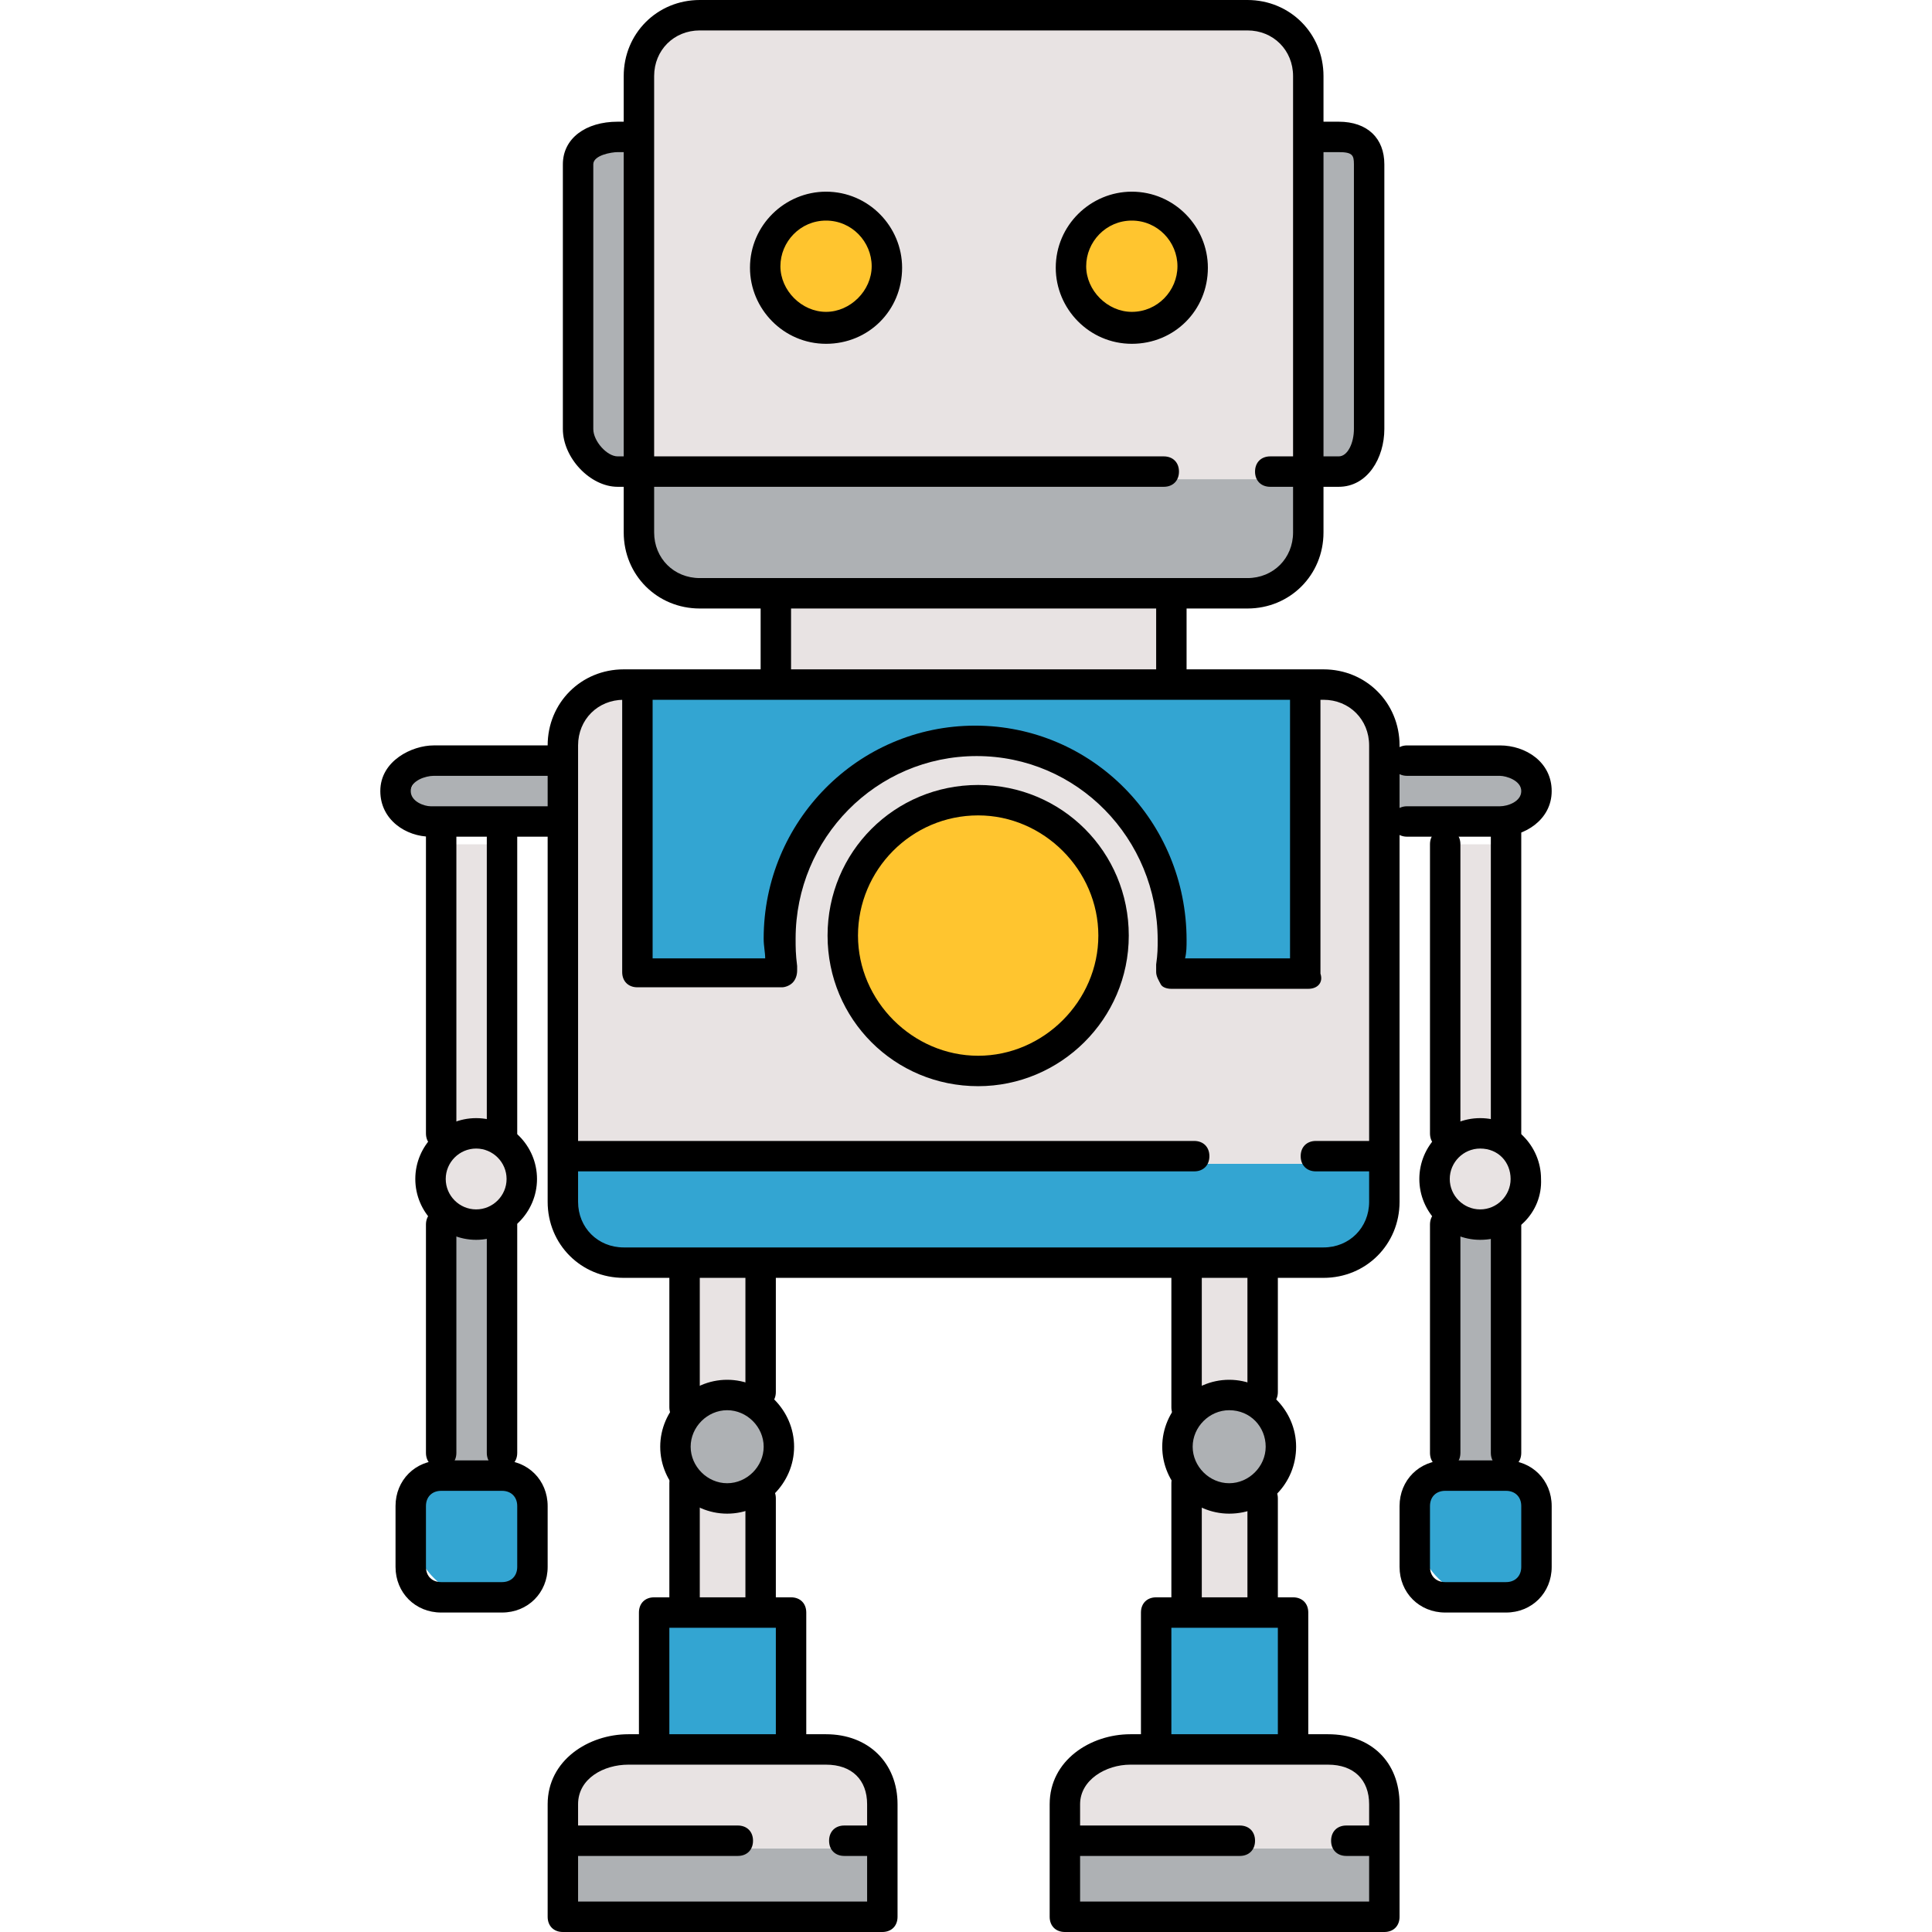 <?xml version="1.0" encoding="iso-8859-1"?>
<!-- Generator: Adobe Illustrator 19.0.0, SVG Export Plug-In . SVG Version: 6.00 Build 0)  -->
<svg xmlns="http://www.w3.org/2000/svg" xmlns:xlink="http://www.w3.org/1999/xlink" version="1.1" id="Layer_1" x="0px" y="0px" viewBox="0 0 508 508" style="enable-background:new 0 0 508 508;" xml:space="preserve">
<path style="fill:#AEB1B4;" d="M118,321.6V386h12v-62.8c-4,0.4-2.8,0.8-4,0.8C122.8,324,118,323.2,118,321.6z"/>
<g>
	<path style="fill:#E8E3E3;" d="M126,296c1.6,0,0,0.4,4,0.8V222h-12v76.4C118,296.8,122.8,296,126,296z"/>
	<path style="fill:#E8E3E3;" d="M192,364.8c2,0,2,0.4,6,1.2v-32h-16v34.4C182,366,188,364.8,192,364.8z"/>
	<path style="fill:#E8E3E3;" d="M382,298.4c0-1.6,5.2-2.8,8-2.8c1.2,0,0,0.4,4,0.4v-74h-12V298.4z"/>
	<rect x="206" y="158" style="fill:#E8E3E3;" width="100" height="20"/>
	<path style="fill:#E8E3E3;" d="M198,422v-27.2c-4,0.8-4,1.2-6,1.2c-3.6,0-10-1.6-10-3.6V422H198z"/>
</g>
<path style="fill:#AEB1B4;" d="M382,321.2V386h12v-62.4c-4,0.4-2.4,0.4-4,0.4C387.2,324,382,323.2,382,321.2z"/>
<g>
	<path style="fill:#E8E3E3;" d="M330,422v-27.2c-4,0.8-3.6,1.2-6,1.2c-4,0-10-1.6-10-4v29.6h16V422z"/>
	<path style="fill:#E8E3E3;" d="M324,364.8c2,0,2,0.4,6,1.2v-32h-16v34.4C314,366,320.4,364.8,324,364.8z"/>
</g>
<path style="fill:#AEB1B4;" d="M162.4,38c-3.6,0-8.4,1.6-8.4,5.2v69.6c0,4,4.4,9.2,8.4,9.2h3.6V38L162.4,38L162.4,38z"/>
<path style="fill:#33A5D2;" d="M150,316c0,7.6,5.6,14,13.2,14h184c7.6,0,14.8-6.4,14.8-14v-10H150V316z"/>
<path style="fill:#AEB1B4;" d="M337.2,126h-4H170v14c0,7.6,5.6,14,13.2,14h144c7.6,0,14.8-6.4,14.8-14v-14H337.2z"/>
<path style="fill:#E8E3E3;" d="M327.2,6h-2h-142c-7.6,0-13.2,6.4-13.2,14v106h172V22v-2C342,12.4,334.8,6,327.2,6z M217.2,88.4  c-10,0-18-8-18-18s8-18,18-18s18,8,18,18S227.2,88.4,217.2,88.4z M297.6,88.4c-10,0-18-8-18-18s8-18,18-18s18,8,18,18  S307.6,88.4,297.6,88.4z"/>
<path style="fill:#AEB1B4;" d="M358,112.8V43.2c0-4-2-5.2-6-5.2h-6v84h6C356,122,358,116,358,112.8z"/>
<g>
	<path style="fill:#FFC52F;" d="M217.2,56c-7.6,0-14,6.4-14,14s6.4,14,14,14s14-6.4,14-14S224.8,56,217.2,56z"/>
	<path style="fill:#FFC52F;" d="M297.6,56c-7.6,0-14,6.4-14,14s6.4,14,14,14s14-6.4,14-14S305.2,56,297.6,56z"/>
</g>
<path style="fill:#AEB1B4;" d="M150,502h80c0-4,0-10.4,0-16l0,0h-80V502z"/>
<path style="fill:#E8E3E3;" d="M150,474.4V486h80v-11.6c0-8-5.2-12.4-12.8-12.4h-52C157.6,462,150,466.8,150,474.4z"/>
<circle style="fill:#AEB1B4;" cx="191.2" cy="380.4" r="11.6"/>
<circle style="fill:#E8E3E3;" cx="125.2" cy="310" r="10"/>
<rect x="174" y="426" style="fill:#33A5D2;" width="32" height="32"/>
<path style="fill:#AEB1B4;" d="M282,502h80c0-4,0-10.4,0-16l0,0h-80V502z"/>
<path style="fill:#E8E3E3;" d="M282,474.4V486h80v-11.6c0-8-5.2-12.4-12.8-12.4h-52C289.6,462,282,466.8,282,474.4z"/>
<path style="fill:#AEB1B4;" d="M323.2,392c6.4,0,11.6-5.2,11.6-11.6s-5.2-11.6-11.6-11.6c-6.4,0-11.6,5.2-11.6,11.6  C311.6,386.8,316.8,392,323.2,392z"/>
<rect x="306" y="426" style="fill:#33A5D2;" width="32" height="32"/>
<path style="fill:#FFC52F;" d="M257.2,279.6c18.4,0,33.6-15.2,33.6-33.6s-15.2-33.6-33.6-33.6s-33.6,15.2-33.6,33.6  S238.4,279.6,257.2,279.6z"/>
<path style="fill:#E8E3E3;" d="M347.2,182H346v74c0,1.2-1.6,2-2.8,2h-2H308c-0.4,0-1.2-0.4-1.6-0.8c-0.4-0.4-0.4-0.8-0.4-1.6l0.4-2  c0.4-2.8,0.4-4.4,0.4-6.8c0-27.6-22.4-50.4-49.6-50.4s-49.6,22.4-49.6,50c0,2.4,0.4,4.4,0.4,7.6v1.2c0,0.4,0,1.2-0.4,1.6  s-0.8,0.8-1.6,0.8h-38.8c-1.2,0-1.2-0.8-1.2-2V182h-2.8c-7.6,0-13.2,6.4-13.2,14v4v20v86h212v-84v-2v-18v-2v-2v-2  C362,188.4,354.8,182,347.2,182z M257.2,283.6c-20.8,0-37.6-16.8-37.6-37.6s16.8-37.6,37.6-37.6s37.6,16.8,37.6,37.6  S277.6,283.6,257.2,283.6z"/>
<path style="fill:#33A5D2;" d="M204,254c-0.4-2.8-0.4-4.8-0.4-7.2c0-30,24-54,53.6-54s53.6,24.4,53.6,54.4c0,2.4,0,4-0.4,6.8H342  v-72H170v72L204,254L204,254z"/>
<path style="fill:#AEB1B4;" d="M107.6,209.6c0,4.4,4.8,8.4,7.6,8.4H146v-16h-30.8C112.4,202,107.6,205.6,107.6,209.6z"/>
<path style="fill:#33A5D2;" d="M135.2,388.8c-1.2-0.4-0.8,1.2-2,1.2h-14c-3.2,0-9.2-1.2-9.2,2v16c0,3.2,6,10,9.2,10h16  c3.2,0,2.8-6.8,2.8-10v-14C138,390.8,138,390.4,135.2,388.8z"/>
<circle style="fill:#E8E3E3;" cx="389.2" cy="310" r="10"/>
<path style="fill:#AEB1B4;" d="M395.2,218c2.8,0,7.6-4,7.6-8.4s-4.8-7.6-7.6-7.6H366v16H395.2z"/>
<path style="fill:#33A5D2;" d="M399.2,388.8c-1.2-0.4-0.8,1.2-2,1.2h-12h-2c-0.8,0-2.8-2-3.6-1.6c-2.4,0.8-5.6,1.2-5.6,3.6v16  c0,3.2,6,10,9.2,10h16c3.2,0,2.8-6.8,2.8-10v-14C402,390.8,402,390.4,399.2,388.8z"/>
<path d="M348,336H164c-11.2,0-20-8.8-20-20V196c0-11.2,8.8-20,20-20h184c11.2,0,20,8.8,20,20v120C368,327.2,359.2,336,348,336z   M164,184c-6.8,0-12,5.2-12,12v120c0,6.8,5.2,12,12,12h184c6.8,0,12-5.2,12-12V196c0-6.8-5.2-12-12-12H164z"/>
<path d="M328,160H184c-11.2,0-20-8.8-20-20V20c0-11.2,8.8-20,20-20h144c11.2,0,20,8.8,20,20v120C348,151.2,339.2,160,328,160z   M184,8c-6.8,0-12,5.2-12,12v120c0,6.8,5.2,12,12,12h144c6.8,0,12-5.2,12-12V20c0-6.8-5.2-12-12-12H184z"/>
<path d="M170,128h-7.6c-7.2,0-14.4-7.6-14.4-15.2V43.2c0-6.8,6-11.2,14.4-11.2h3.6c2.4,0,4,1.6,4,4s-1.6,4-4,4h-3.6  c-1.6,0-6.4,0.8-6.4,3.2v69.6c0,3.2,3.6,7.2,6.4,7.2h7.6c2.4,0,4,1.6,4,4S172.4,128,170,128z"/>
<path d="M352,128h-6c-2.4,0-4-1.6-4-4s1.6-4,4-4h6c2.4,0,4-3.6,4-7.2V43.2c0-2.4-0.4-3.2-4-3.2h-6c-2.4,0-4-1.6-4-4s1.6-4,4-4h6  c7.6,0,12,4.4,12,11.2v69.6C364,120.4,359.6,128,352,128z"/>
<path d="M217.2,90.4c-11.2,0-20-9.2-20-20c0-11.2,9.2-20,20-20c11.2,0,20,9.2,20,20C237.2,81.6,228.4,90.4,217.2,90.4z M217.2,58  c-6.8,0-12,5.6-12,12s5.6,12,12,12s12-5.6,12-12S224,58,217.2,58z"/>
<path d="M297.6,90.4c-11.2,0-20-9.2-20-20c0-11.2,9.2-20,20-20c11.2,0,20,9.2,20,20C317.6,81.6,308.8,90.4,297.6,90.4z M297.6,58  c-6.8,0-12,5.6-12,12s5.6,12,12,12c6.8,0,12-5.6,12-12S304.4,58,297.6,58z"/>
<path d="M232,508h-84c-2.4,0-4-1.6-4-4v-29.6c0-11.6,10.8-18.4,21.2-18.4h52c11.2,0,18.8,7.6,18.8,18.4V504  C236,506.4,234.4,508,232,508z M152,500h76v-25.6c0-6.4-4-10.4-10.8-10.4h-52c-6.4,0-13.2,3.6-13.2,10.4V500z"/>
<path d="M191.2,398c-9.6,0-17.6-8-17.6-17.6s8-17.6,17.6-17.6s17.6,8,17.6,17.6S200.8,398,191.2,398z M191.2,370.8  c-5.2,0-9.6,4.4-9.6,9.6s4.4,9.6,9.6,9.6c5.2,0,9.6-4.4,9.6-9.6S196.4,370.8,191.2,370.8z"/>
<path d="M125.2,326c-8.8,0-16-7.2-16-16s7.2-16,16-16s16,7.2,16,16S134,326,125.2,326z M125.2,302c-4.4,0-8,3.6-8,8s3.6,8,8,8  s8-3.6,8-8S129.6,302,125.2,302z"/>
<path d="M208,462c-2.4,0-4-1.6-4-4v-30h-28v30c0,2.4-1.6,4-4,4s-4-1.6-4-4v-34c0-2.4,1.6-4,4-4h36c2.4,0,4,1.6,4,4v34  C212,460.4,210.4,462,208,462z"/>
<path d="M180,426c-2.4,0-4-1.6-4-4v-32c0-2.4,1.6-4,4-4s4,1.6,4,4v32C184,424.4,182.4,426,180,426z"/>
<path d="M200,426c-2.4,0-4-1.6-4-4v-28c0-2.4,1.6-4,4-4s4,1.6,4,4v28C204,424.4,202.4,426,200,426z"/>
<path d="M180,374c-2.4,0-4-1.6-4-4v-36c0-2.4,1.6-4,4-4s4,1.6,4,4v36C184,372.4,182.4,374,180,374z"/>
<path d="M200,370c-2.4,0-4-1.6-4-4v-32c0-2.4,1.6-4,4-4s4,1.6,4,4v32C204,368.4,202.4,370,200,370z"/>
<path d="M194,488h-44c-2.4,0-4-1.6-4-4s1.6-4,4-4h44c2.4,0,4,1.6,4,4S196.4,488,194,488z"/>
<path d="M230,488h-8c-2.4,0-4-1.6-4-4s1.6-4,4-4h8c2.4,0,4,1.6,4,4S232.4,488,230,488z"/>
<path d="M364,508h-84c-2.4,0-4-1.6-4-4v-29.6c0-11.6,10.8-18.4,21.2-18.4h52c11.2,0,18.8,7.2,18.8,18.4V504  C368,506.4,366.4,508,364,508z M284,500h76v-25.6c0-6.4-4-10.4-10.8-10.4h-52c-6.4,0-13.2,4-13.2,10.4V500z"/>
<path d="M323.2,398c-9.6,0-17.6-8-17.6-17.6s8-17.6,17.6-17.6s17.6,8,17.6,17.6S333.2,398,323.2,398z M323.2,370.8  c-5.2,0-9.6,4.4-9.6,9.6s4.4,9.6,9.6,9.6s9.6-4.4,9.6-9.6S328.8,370.8,323.2,370.8z"/>
<path d="M340,462c-2.4,0-4-1.6-4-4v-30h-28v30c0,2.4-1.6,4-4,4s-4-1.6-4-4v-34c0-2.4,1.6-4,4-4h36c2.4,0,4,1.6,4,4v34  C344,460.4,342.4,462,340,462z"/>
<path d="M312,426c-2.4,0-4-1.6-4-4v-32c0-2.4,1.6-4,4-4s4,1.6,4,4v32C316,424.4,314.4,426,312,426z"/>
<path d="M332,426c-2.4,0-4-1.6-4-4v-28c0-2.4,1.6-4,4-4s4,1.6,4,4v28C336,424.4,334.4,426,332,426z"/>
<path d="M312,374c-2.4,0-4-1.6-4-4v-36c0-2.4,1.6-4,4-4s4,1.6,4,4v36C316,372.4,314.4,374,312,374z"/>
<path d="M332,370c-2.4,0-4-1.6-4-4v-32c0-2.4,1.6-4,4-4s4,1.6,4,4v32C336,368.4,334.4,370,332,370z"/>
<path d="M326,488h-44c-2.4,0-4-1.6-4-4s1.6-4,4-4h44c2.4,0,4,1.6,4,4S328.4,488,326,488z"/>
<path d="M362,488h-8c-2.4,0-4-1.6-4-4s1.6-4,4-4h8c2.4,0,4,1.6,4,4S364.4,488,362,488z"/>
<path d="M257.2,285.6c-22,0-39.6-17.6-39.6-39.6s17.6-39.6,39.6-39.6s39.6,17.6,39.6,39.6S278.8,285.6,257.2,285.6z M257.2,214.4  c-17.6,0-31.6,14.4-31.6,31.6s14.4,31.6,31.6,31.6s31.6-14.4,31.6-31.6S274.4,214.4,257.2,214.4z"/>
<path d="M344,260h-36c-1.2,0-2.4-0.4-2.8-1.2s-1.2-2-1.2-3.2v-2c0.4-2.8,0.4-4.4,0.4-6.4c0-26.8-21.2-48.4-47.6-48.4  s-47.6,21.6-47.6,48c0,2.4,0,4,0.4,7.2v1.2c0,1.2-0.4,2.4-1.2,3.2c-0.8,0.8-2,1.2-2.8,1.2h-38c-2.4,0-4-1.6-4-4V182c0-2.4,1.6-4,4-4  s4,1.6,4,4v70h29.6c0-1.6-0.4-3.2-0.4-5.2c0-30.8,24.8-56,55.6-56S312,216,312,247.2c0,1.6,0,3.2-0.4,4.8h27.6v-70c0-2.4,1.6-4,4-4  s4,1.6,4,4v74C348,258.4,346.4,260,344,260z"/>
<path d="M314,308H150c-2.4,0-4-1.6-4-4s1.6-4,4-4h164c2.4,0,4,1.6,4,4S316.4,308,314,308z"/>
<path d="M306,128H170c-2.4,0-4-1.6-4-4s1.6-4,4-4h136c2.4,0,4,1.6,4,4S308.4,128,306,128z"/>
<path d="M346,128h-12c-2.4,0-4-1.6-4-4s1.6-4,4-4h12c2.4,0,4,1.6,4,4S348.4,128,346,128z"/>
<path d="M362,308h-16c-2.4,0-4-1.6-4-4s1.6-4,4-4h16c2.4,0,4,1.6,4,4S364.4,308,362,308z"/>
<path d="M146,220h-32.8c-6.4,0-13.2-4.4-13.2-12c0-8,8.4-12,14-12h31.6c2.4,0,4,1.6,4,4s-1.6,4-4,4H114c-2,0-6,1.2-6,4s3.6,4,5.2,4  H146c2.4,0,4,1.6,4,4S148.4,220,146,220z"/>
<path d="M116,302c-2.4,0-4-1.6-4-4v-80c0-2.4,1.6-4,4-4s4,1.6,4,4v80C120,300.4,118.4,302,116,302z"/>
<path d="M132,302c-2.4,0-4-1.6-4-4v-80c0-2.4,1.6-4,4-4s4,1.6,4,4v80C136,300.4,134.4,302,132,302z"/>
<path d="M116,386c-2.4,0-4-1.6-4-4v-60c0-2.4,1.6-4,4-4s4,1.6,4,4v60C120,384.4,118.4,386,116,386z"/>
<path d="M132,386c-2.4,0-4-1.6-4-4v-60c0-2.4,1.6-4,4-4s4,1.6,4,4v60C136,384.4,134.4,386,132,386z"/>
<path d="M132,424h-16c-6.8,0-12-5.2-12-12v-16c0-6.8,5.2-12,12-12h16c6.8,0,12,5.2,12,12v16C144,418.8,138.8,424,132,424z M116,392  c-2.4,0-4,1.6-4,4v16c0,2.4,1.6,4,4,4h16c2.4,0,4-1.6,4-4v-16c0-2.4-1.6-4-4-4H116z"/>
<path d="M389.2,326c-8.8,0-16-7.2-16-16s7.2-16,16-16s16,7.2,16,16C405.6,318.8,398.4,326,389.2,326z M389.2,302c-4.4,0-8,3.6-8,8  s3.6,8,8,8s8-3.6,8-8S394,302,389.2,302z"/>
<path d="M394.4,220H370c-2.4,0-4-1.6-4-4s1.6-4,4-4h24.4c2,0,5.6-1.2,5.6-4s-4-4-5.6-4H370c-2.4,0-4-1.6-4-4s1.6-4,4-4h24.4  c6.8,0,13.6,4.4,13.6,12S400.8,220,394.4,220z"/>
<path d="M396,302c-2.4,0-4-1.6-4-4v-80c0-2.4,1.6-4,4-4s4,1.6,4,4v80C400,300.4,398.4,302,396,302z"/>
<path d="M380,302c-2.4,0-4-1.6-4-4v-76c0-2.4,1.6-4,4-4s4,1.6,4,4v76C384,300.4,382.4,302,380,302z"/>
<path d="M396,386c-2.4,0-4-1.6-4-4v-60c0-2.4,1.6-4,4-4s4,1.6,4,4v60C400,384.4,398.4,386,396,386z"/>
<path d="M380,386c-2.4,0-4-1.6-4-4v-60c0-2.4,1.6-4,4-4s4,1.6,4,4v60C384,384.4,382.4,386,380,386z"/>
<path d="M396,424h-16c-6.8,0-12-5.2-12-12v-16c0-6.8,5.2-12,12-12h16c6.8,0,12,5.2,12,12v16C408,418.8,402.8,424,396,424z M380,392  c-2.4,0-4,1.6-4,4v16c0,2.4,1.6,4,4,4h16c2.4,0,4-1.6,4-4v-16c0-2.4-1.6-4-4-4H380z"/>
<path d="M204,182c-2.4,0-4-1.6-4-4v-20c0-2.4,1.6-4,4-4s4,1.6,4,4v20C208,180.4,206.4,182,204,182z"/>
<path d="M308,182c-2.4,0-4-1.6-4-4v-20c0-2.4,1.6-4,4-4s4,1.6,4,4v20C312,180.4,310.4,182,308,182z"/>
<g>
</g>
<g>
</g>
<g>
</g>
<g>
</g>
<g>
</g>
<g>
</g>
<g>
</g>
<g>
</g>
<g>
</g>
<g>
</g>
<g>
</g>
<g>
</g>
<g>
</g>
<g>
</g>
<g>
</g>
</svg>
